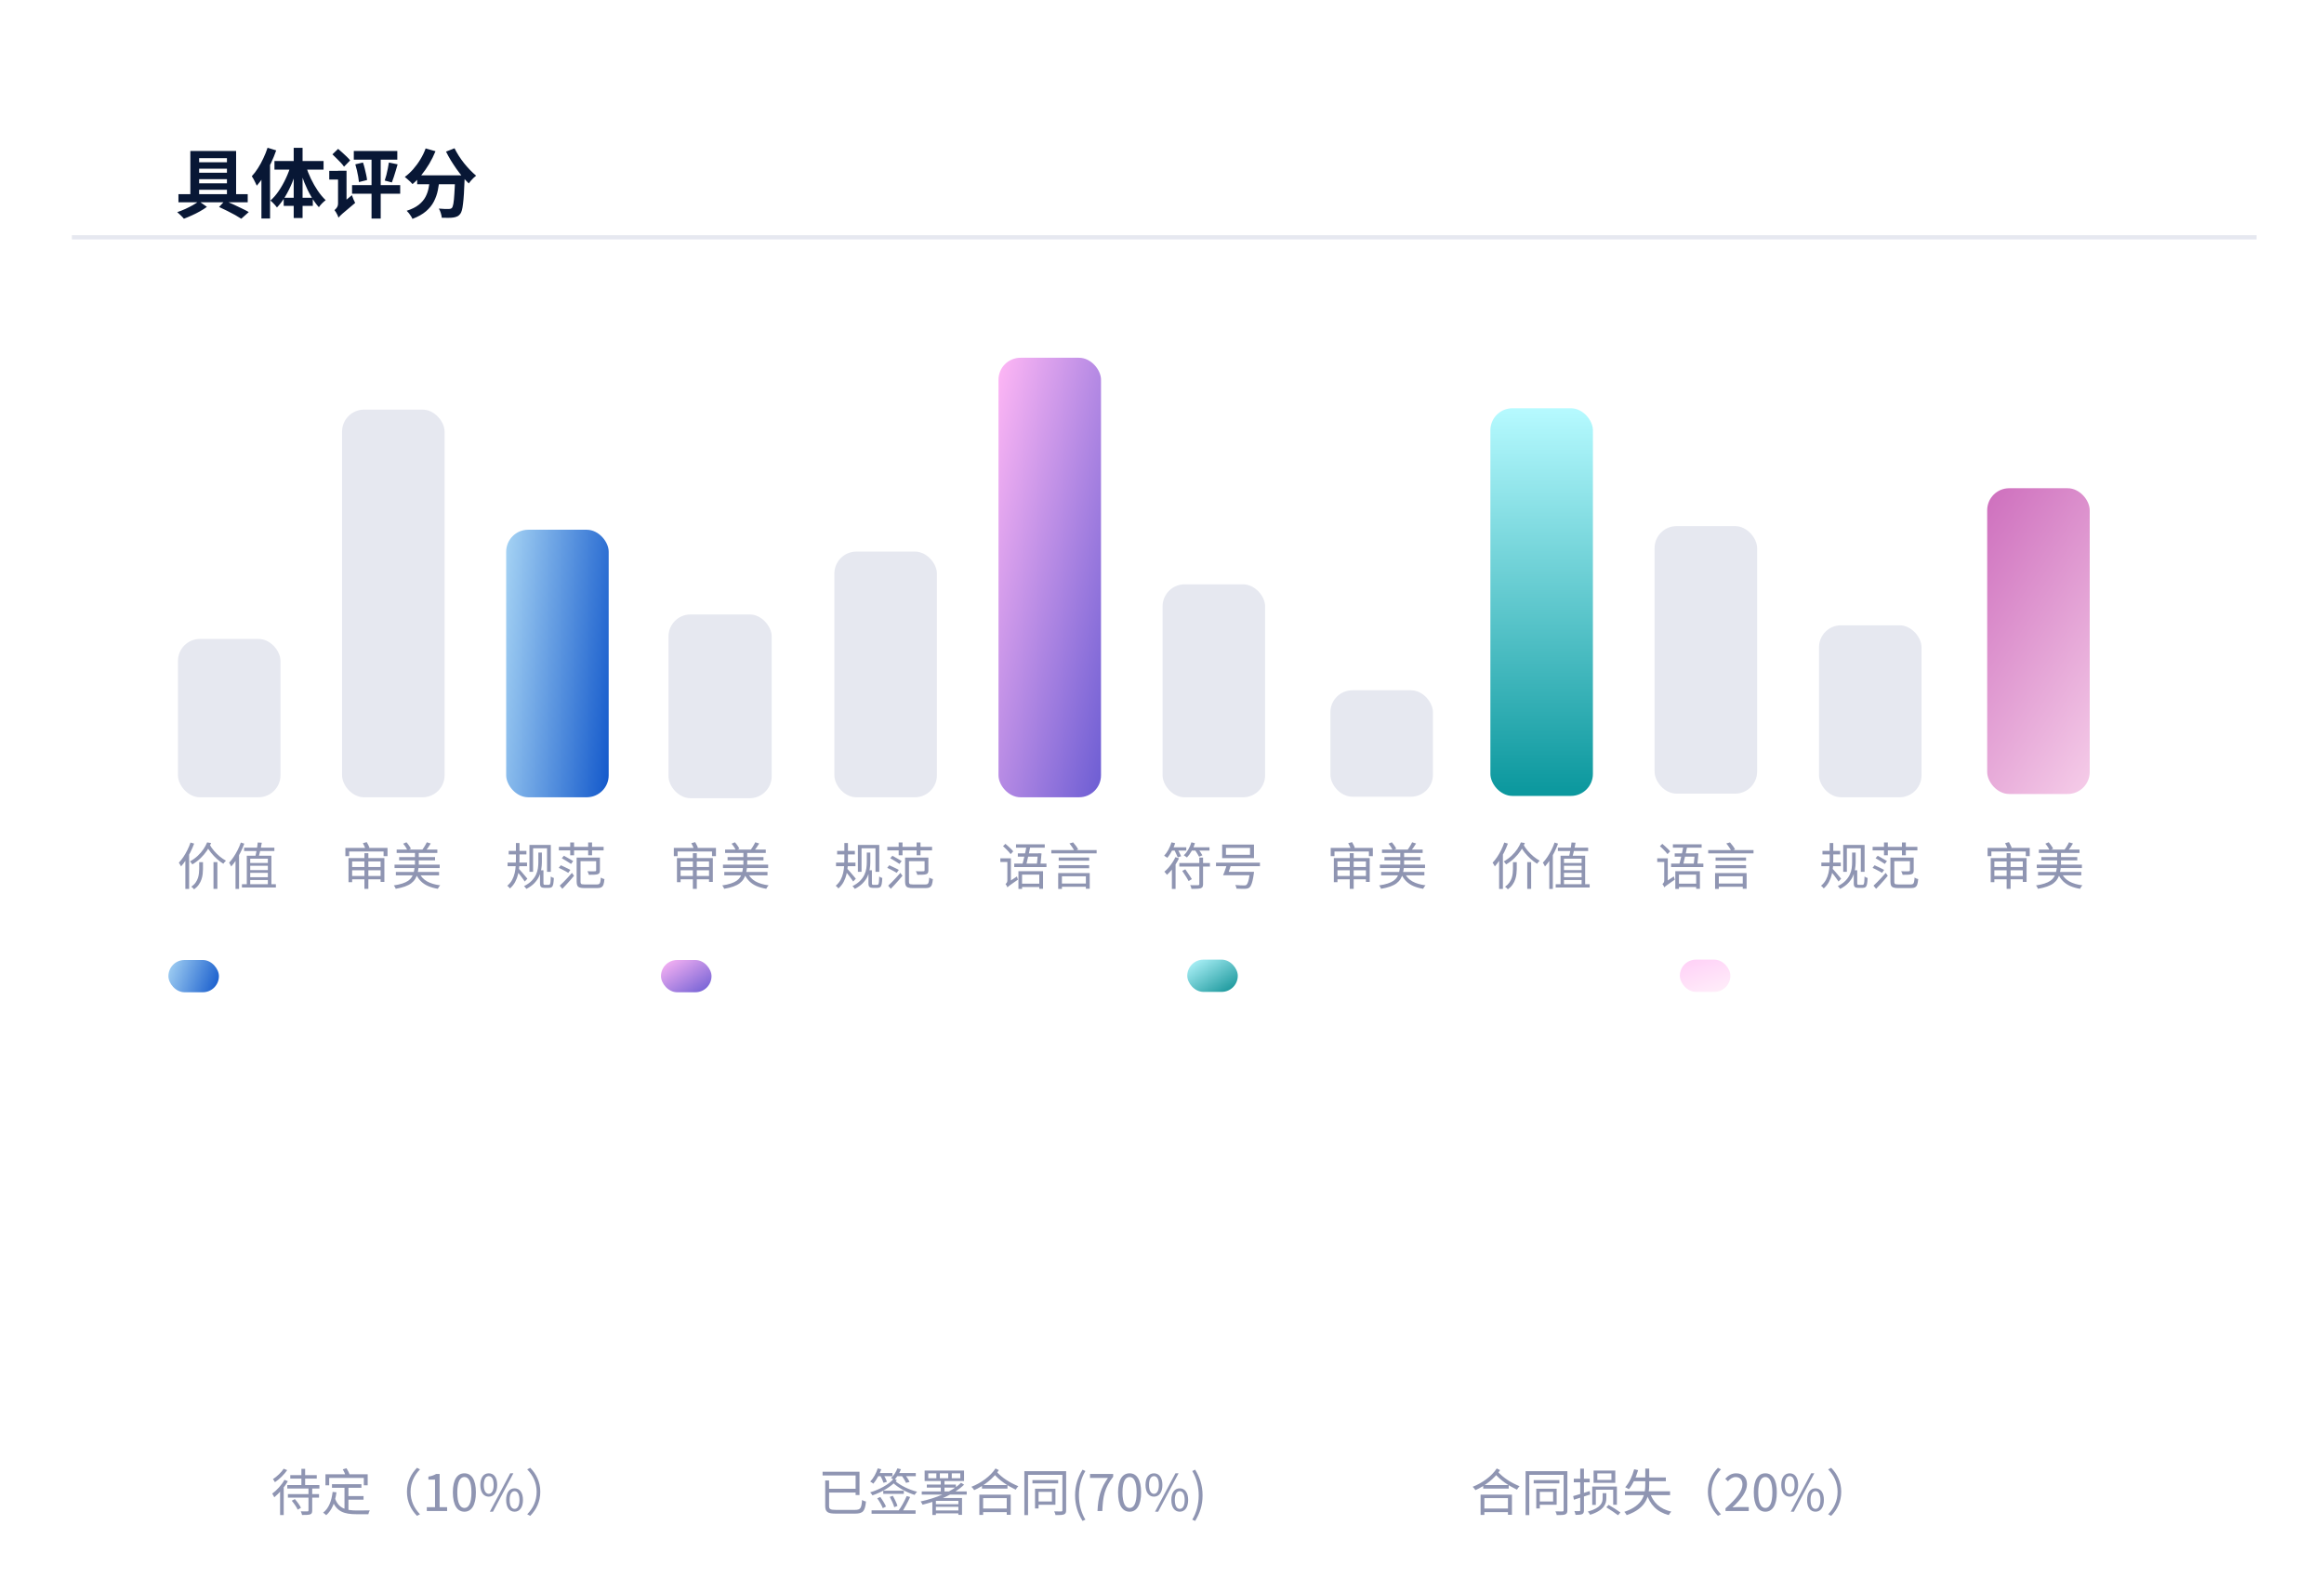 <svg width="552" height="378" viewBox="0 0 552 378" fill="none" xmlns="http://www.w3.org/2000/svg">
<g filter="url(#filter0_d_140_3118)">
<rect x="16" y="8" width="520" height="237" rx="24" fill="white" shape-rendering="crispEdges"/>
<path d="M52.032 41.179L53.418 39.685C54.09 39.962 54.774 40.261 55.47 40.586C56.178 40.91 56.844 41.227 57.468 41.539C58.104 41.84 58.644 42.121 59.088 42.386L57.306 43.969C56.91 43.706 56.424 43.411 55.848 43.087C55.272 42.764 54.654 42.44 53.994 42.115C53.334 41.779 52.68 41.468 52.032 41.179ZM42.384 38.138H58.836V40.063H42.384V38.138ZM46.02 30.559H54.894V32.09H46.02V30.559ZM46.02 33.044H54.894V34.574H46.02V33.044ZM46.02 35.563H54.894V37.093H46.02V35.563ZM47.226 39.794L49.152 41.144C48.672 41.504 48.12 41.858 47.496 42.206C46.884 42.553 46.242 42.877 45.57 43.178C44.91 43.477 44.28 43.742 43.68 43.969C43.488 43.73 43.236 43.459 42.924 43.16C42.624 42.859 42.348 42.608 42.096 42.404C42.708 42.2 43.338 41.953 43.986 41.666C44.634 41.365 45.246 41.053 45.822 40.73C46.398 40.406 46.866 40.093 47.226 39.794ZM45.21 27.878H56.082V39.038H53.904V29.587H47.298V39.038H45.21V27.878ZM63.552 27.104L65.604 27.733C65.256 28.741 64.836 29.762 64.344 30.794C63.864 31.814 63.336 32.785 62.76 33.709C62.196 34.621 61.608 35.425 60.996 36.121C60.924 35.941 60.816 35.714 60.672 35.438C60.54 35.15 60.396 34.861 60.24 34.574C60.084 34.285 59.94 34.051 59.808 33.871C60.324 33.319 60.81 32.684 61.266 31.963C61.734 31.232 62.16 30.451 62.544 29.623C62.94 28.796 63.276 27.956 63.552 27.104ZM62.094 32.09L64.146 30.038V30.055V43.916H62.094V32.09ZM69.762 27.122H71.868V43.807H69.762V27.122ZM65.19 30.253H76.854V32.306H65.19V30.253ZM67.386 38.983H74.298V40.91H67.386V38.983ZM72.642 31.405C72.954 32.413 73.356 33.434 73.848 34.465C74.34 35.486 74.886 36.44 75.486 37.328C76.086 38.203 76.71 38.947 77.358 39.559C77.106 39.739 76.818 39.992 76.494 40.316C76.182 40.639 75.93 40.946 75.738 41.233C75.09 40.514 74.472 39.65 73.884 38.642C73.296 37.633 72.768 36.547 72.3 35.383C71.832 34.208 71.43 33.026 71.094 31.837L72.642 31.405ZM69.096 31.226L70.662 31.657C70.326 32.906 69.912 34.13 69.42 35.33C68.928 36.529 68.376 37.639 67.764 38.66C67.152 39.679 66.492 40.556 65.784 41.288C65.664 41.12 65.514 40.934 65.334 40.73C65.154 40.514 64.962 40.309 64.758 40.117C64.566 39.925 64.392 39.77 64.236 39.65C64.932 39.038 65.586 38.282 66.198 37.382C66.822 36.469 67.38 35.486 67.872 34.429C68.376 33.361 68.784 32.294 69.096 31.226ZM83.622 35.977H95.052V38.029H83.622V35.977ZM84.036 27.878H94.368V29.93H84.036V27.878ZM88.248 28.346H90.426V43.934H88.248V28.346ZM92.37 30.613L94.44 31.046C94.296 31.549 94.146 32.066 93.99 32.593C93.834 33.121 93.678 33.62 93.522 34.087C93.378 34.556 93.228 34.975 93.072 35.347L91.38 34.898C91.512 34.514 91.644 34.069 91.776 33.566C91.908 33.062 92.022 32.551 92.118 32.035C92.226 31.52 92.31 31.046 92.37 30.613ZM84.396 31.046L86.214 30.613C86.37 31.046 86.508 31.514 86.628 32.017C86.76 32.522 86.874 33.014 86.97 33.493C87.078 33.962 87.15 34.388 87.186 34.772L85.26 35.258C85.224 34.873 85.164 34.441 85.08 33.962C84.996 33.469 84.894 32.971 84.774 32.468C84.654 31.963 84.528 31.489 84.396 31.046ZM78.96 28.669L80.31 27.373C80.622 27.637 80.958 27.931 81.318 28.256C81.69 28.579 82.038 28.904 82.362 29.227C82.698 29.552 82.968 29.846 83.172 30.11L81.714 31.604C81.534 31.328 81.288 31.021 80.976 30.686C80.664 30.349 80.328 30.008 79.968 29.66C79.608 29.299 79.272 28.97 78.96 28.669ZM80.4 43.718L79.914 41.773L80.292 41.108L83.586 38.371C83.67 38.66 83.79 38.983 83.946 39.343C84.102 39.703 84.24 39.992 84.36 40.208C83.592 40.855 82.968 41.383 82.488 41.791C82.008 42.2 81.624 42.523 81.336 42.764C81.06 43.016 80.856 43.208 80.724 43.34C80.592 43.471 80.484 43.597 80.4 43.718ZM78.204 32.593H81.408V34.663H78.204V32.593ZM80.4 43.718C80.352 43.538 80.274 43.334 80.166 43.105C80.058 42.877 79.938 42.656 79.806 42.44C79.674 42.224 79.554 42.05 79.446 41.917C79.626 41.785 79.812 41.587 80.004 41.324C80.196 41.047 80.292 40.712 80.292 40.316V32.575H82.308V41.791C82.308 41.791 82.212 41.858 82.02 41.989C81.828 42.121 81.606 42.283 81.354 42.475C81.102 42.679 80.88 42.889 80.688 43.105C80.496 43.322 80.4 43.526 80.4 43.718ZM99.084 33.656H108.822V35.779H99.084V33.656ZM108.102 33.656H110.37C110.37 33.656 110.37 33.715 110.37 33.836C110.37 33.944 110.37 34.075 110.37 34.231C110.37 34.376 110.364 34.495 110.352 34.592C110.304 35.923 110.25 37.069 110.19 38.029C110.13 38.989 110.058 39.794 109.974 40.441C109.902 41.078 109.812 41.587 109.704 41.971C109.596 42.355 109.464 42.644 109.308 42.836C109.08 43.123 108.834 43.322 108.57 43.429C108.306 43.55 108.006 43.633 107.67 43.681C107.358 43.73 106.956 43.754 106.464 43.754C105.984 43.766 105.474 43.76 104.934 43.736C104.91 43.411 104.832 43.039 104.7 42.62C104.58 42.212 104.424 41.858 104.232 41.557C104.724 41.605 105.186 41.636 105.618 41.648C106.05 41.648 106.38 41.648 106.608 41.648C106.932 41.648 107.172 41.569 107.328 41.413C107.472 41.258 107.592 40.916 107.688 40.388C107.784 39.847 107.862 39.062 107.922 38.029C107.994 36.998 108.054 35.666 108.102 34.033V33.656ZM101.1 27.265L103.44 27.931C103.02 28.963 102.522 29.965 101.946 30.938C101.37 31.898 100.746 32.791 100.074 33.62C99.402 34.435 98.706 35.144 97.986 35.743C97.866 35.587 97.692 35.401 97.464 35.185C97.236 34.969 97.002 34.76 96.762 34.556C96.534 34.34 96.33 34.166 96.15 34.033C96.846 33.529 97.506 32.923 98.13 32.215C98.766 31.495 99.336 30.715 99.84 29.875C100.356 29.035 100.776 28.166 101.1 27.265ZM107.958 27.23C108.246 27.805 108.582 28.399 108.966 29.012C109.35 29.611 109.77 30.2 110.226 30.776C110.694 31.352 111.168 31.892 111.648 32.395C112.14 32.9 112.62 33.349 113.088 33.745C112.908 33.877 112.704 34.051 112.476 34.267C112.26 34.483 112.05 34.706 111.846 34.934C111.642 35.161 111.474 35.377 111.342 35.581C110.862 35.114 110.37 34.592 109.866 34.016C109.374 33.428 108.894 32.803 108.426 32.144C107.958 31.471 107.508 30.788 107.076 30.091C106.656 29.395 106.278 28.706 105.942 28.021L107.958 27.23ZM102.144 34.267H104.43C104.334 35.276 104.19 36.254 103.998 37.202C103.806 38.15 103.488 39.05 103.044 39.901C102.612 40.742 101.988 41.51 101.172 42.206C100.356 42.901 99.288 43.502 97.968 44.005C97.884 43.801 97.764 43.58 97.608 43.34C97.464 43.111 97.302 42.883 97.122 42.656C96.942 42.428 96.768 42.236 96.6 42.08C97.8 41.696 98.754 41.221 99.462 40.657C100.17 40.093 100.704 39.469 101.064 38.785C101.424 38.102 101.676 37.376 101.82 36.608C101.964 35.84 102.072 35.059 102.144 34.267Z" fill="#081735"/>
<line x1="17.066" y1="48.384" x2="536" y2="48.384" stroke="#E6E8F0"/>
<rect x="42.27" y="143.807" width="24.351" height="37.62" rx="5.229" fill="#E6E8F0"/>
<rect x="81.249" y="89.324" width="24.351" height="92.103" rx="5.229" fill="#E6E8F0"/>
<rect x="120.227" y="117.863" width="24.351" height="63.564" rx="5.229" fill="url(#paint0_linear_140_3118)"/>
<rect x="158.787" y="137.988" width="24.508" height="43.66" rx="5.229" fill="#E6E8F0"/>
<rect x="198.184" y="123.052" width="24.351" height="58.375" rx="5.229" fill="#E6E8F0"/>
<rect x="237.163" y="77" width="24.351" height="104.427" rx="5.229" fill="url(#paint1_linear_140_3118)"/>
<rect x="276.141" y="130.835" width="24.351" height="50.592" rx="5.229" fill="#E6E8F0"/>
<rect x="354" y="89" width="24.351" height="92.103" rx="5.229" fill="url(#paint2_linear_140_3118)"/>
<rect x="316" y="156" width="24.351" height="25.296" rx="5.229" fill="#E6E8F0"/>
<rect x="472" y="108" width="24.351" height="72.645" rx="5.229" fill="url(#paint3_linear_140_3118)"/>
<rect x="432.055" y="140.564" width="24.351" height="40.863" rx="5.229" fill="#E6E8F0"/>
<rect x="393" y="117" width="24.351" height="63.564" rx="5.229" fill="#E6E8F0"/>
<path d="M50.709 196.836H51.633V203.184H50.709V196.836ZM47.313 196.848H48.214V198.504C48.214 198.848 48.19 199.224 48.142 199.632C48.102 200.04 48.01 200.46 47.865 200.892C47.73 201.324 47.517 201.748 47.23 202.164C46.95 202.572 46.574 202.952 46.102 203.304C46.029 203.208 45.929 203.096 45.801 202.968C45.673 202.848 45.553 202.752 45.441 202.68C45.873 202.376 46.214 202.044 46.462 201.684C46.718 201.316 46.906 200.944 47.026 200.568C47.145 200.184 47.221 199.812 47.254 199.452C47.294 199.092 47.313 198.772 47.313 198.492V196.848ZM49.773 192.624C50.045 193.128 50.394 193.628 50.818 194.124C51.242 194.62 51.702 195.076 52.197 195.492C52.694 195.9 53.185 196.236 53.673 196.5C53.609 196.548 53.538 196.616 53.458 196.704C53.377 196.792 53.301 196.88 53.23 196.968C53.157 197.056 53.097 197.14 53.05 197.22C52.545 196.916 52.041 196.54 51.538 196.092C51.033 195.636 50.562 195.136 50.121 194.592C49.681 194.04 49.309 193.48 49.005 192.912L49.773 192.624ZM49.197 192.144L50.145 192.3C49.889 192.9 49.557 193.504 49.15 194.112C48.742 194.72 48.249 195.304 47.673 195.864C47.105 196.424 46.441 196.928 45.681 197.376C45.642 197.312 45.59 197.236 45.526 197.148C45.462 197.052 45.394 196.964 45.322 196.884C45.249 196.796 45.181 196.728 45.117 196.68C45.83 196.272 46.453 195.816 46.989 195.312C47.526 194.8 47.977 194.272 48.346 193.728C48.714 193.176 48.998 192.648 49.197 192.144ZM45.249 192.18L46.114 192.432C45.865 193.104 45.578 193.772 45.249 194.436C44.922 195.092 44.566 195.712 44.181 196.296C43.806 196.88 43.413 197.4 43.005 197.856C42.974 197.784 42.925 197.692 42.861 197.58C42.797 197.468 42.73 197.356 42.657 197.244C42.593 197.124 42.533 197.032 42.477 196.968C42.853 196.576 43.214 196.124 43.557 195.612C43.901 195.1 44.218 194.552 44.505 193.968C44.801 193.376 45.05 192.78 45.249 192.18ZM44.026 195.324L44.913 194.436L44.925 194.448V203.208H44.026V195.324ZM57.981 193.392H65.169V194.196H57.981V193.392ZM57.465 202.08H65.529V202.86H57.465V202.08ZM58.617 195.312H64.462V202.296H63.621V196.02H59.434V202.296H58.617V195.312ZM59.181 197.028H63.813V197.7H59.181V197.028ZM59.169 198.732H63.993V199.38H59.169V198.732ZM59.169 200.424H63.837V201.084H59.169V200.424ZM61.221 192.168L62.181 192.228C62.117 192.604 62.041 193.004 61.953 193.428C61.865 193.844 61.778 194.244 61.69 194.628C61.602 195.004 61.514 195.332 61.425 195.612L60.645 195.528C60.718 195.24 60.789 194.896 60.861 194.496C60.941 194.096 61.014 193.692 61.078 193.284C61.142 192.876 61.19 192.504 61.221 192.168ZM57.202 192.18L58.029 192.444C57.782 193.116 57.493 193.784 57.166 194.448C56.846 195.104 56.493 195.724 56.109 196.308C55.725 196.892 55.33 197.412 54.922 197.868C54.889 197.796 54.842 197.704 54.778 197.592C54.721 197.48 54.661 197.368 54.597 197.256C54.533 197.136 54.474 197.04 54.417 196.968C54.785 196.576 55.142 196.124 55.486 195.612C55.83 195.1 56.15 194.552 56.446 193.968C56.742 193.384 56.993 192.788 57.202 192.18ZM55.941 195.324L56.77 194.472L56.782 194.484V203.208H55.941V195.324Z" fill="#8F95B2"/>
<path d="M82.035 193.452H92.043V195.42H91.107V194.316H82.935V195.42H82.035V193.452ZM86.187 192.336L87.111 192.084C87.223 192.284 87.343 192.508 87.471 192.756C87.607 193.004 87.703 193.216 87.759 193.392L86.811 193.692C86.755 193.508 86.667 193.288 86.547 193.032C86.427 192.776 86.307 192.544 86.187 192.336ZM82.779 195.876H91.299V201.54H90.399V196.668H83.643V201.6H82.779V195.876ZM83.331 197.988H90.819V198.768H83.331V197.988ZM83.343 200.124H90.879V200.928H83.343V200.124ZM86.559 194.712H87.495V203.184H86.559V194.712ZM94.215 193.848H103.875V194.652H94.215V193.848ZM94.803 195.636H103.335V196.416H94.803V195.636ZM94.023 199.164H104.283V199.98H94.023V199.164ZM93.711 197.436H104.439V198.24H93.711V197.436ZM98.559 194.304H99.471V198.012H98.559V194.304ZM95.751 192.456L96.543 192.12C96.759 192.352 96.963 192.612 97.155 192.9C97.355 193.18 97.503 193.428 97.599 193.644L96.759 194.028C96.679 193.804 96.543 193.544 96.351 193.248C96.159 192.952 95.959 192.688 95.751 192.456ZM101.379 192.12L102.315 192.408C102.115 192.736 101.899 193.068 101.667 193.404C101.435 193.732 101.219 194.012 101.019 194.244L100.251 193.968C100.379 193.808 100.511 193.62 100.647 193.404C100.791 193.18 100.927 192.956 101.055 192.732C101.183 192.508 101.291 192.304 101.379 192.12ZM98.487 197.976H99.435C99.371 198.544 99.279 199.068 99.159 199.548C99.039 200.02 98.859 200.448 98.619 200.832C98.387 201.216 98.071 201.56 97.671 201.864C97.279 202.16 96.779 202.416 96.171 202.632C95.571 202.848 94.843 203.028 93.987 203.172C93.971 203.092 93.935 203 93.879 202.896C93.831 202.8 93.775 202.704 93.711 202.608C93.647 202.512 93.587 202.432 93.531 202.368C94.339 202.248 95.019 202.096 95.571 201.912C96.131 201.728 96.591 201.512 96.951 201.264C97.311 201.016 97.591 200.732 97.791 200.412C97.999 200.084 98.155 199.72 98.259 199.32C98.363 198.912 98.439 198.464 98.487 197.976ZM99.603 199.428C99.979 200.268 100.587 200.928 101.427 201.408C102.267 201.88 103.311 202.192 104.559 202.344C104.495 202.408 104.427 202.488 104.355 202.584C104.283 202.688 104.215 202.788 104.151 202.884C104.087 202.988 104.035 203.084 103.995 203.172C103.123 203.028 102.347 202.808 101.667 202.512C100.995 202.216 100.419 201.828 99.939 201.348C99.459 200.86 99.067 200.28 98.763 199.608L99.603 199.428Z" fill="#8F95B2"/>
<path d="M120.825 194.16H125.037V195H120.825V194.16ZM120.561 196.944H125.181V197.796H120.561V196.944ZM122.541 192.288H123.393V196.176C123.393 196.712 123.373 197.284 123.333 197.892C123.293 198.5 123.197 199.116 123.045 199.74C122.901 200.356 122.677 200.952 122.373 201.528C122.069 202.104 121.653 202.624 121.125 203.088C121.085 203.024 121.025 202.952 120.945 202.872C120.873 202.792 120.797 202.712 120.717 202.632C120.637 202.56 120.557 202.5 120.477 202.452C120.973 202.044 121.361 201.58 121.641 201.06C121.921 200.532 122.125 199.984 122.253 199.416C122.381 198.84 122.461 198.276 122.493 197.724C122.525 197.172 122.541 196.66 122.541 196.188V192.288ZM123.189 198.372C123.277 198.452 123.389 198.572 123.525 198.732C123.669 198.884 123.825 199.06 123.993 199.26C124.169 199.46 124.341 199.664 124.509 199.872C124.677 200.072 124.829 200.252 124.965 200.412C125.101 200.572 125.201 200.692 125.265 200.772L124.641 201.444C124.537 201.284 124.397 201.084 124.221 200.844C124.045 200.596 123.857 200.34 123.657 200.076C123.457 199.812 123.265 199.568 123.081 199.344C122.905 199.112 122.761 198.932 122.649 198.804L123.189 198.372ZM125.757 192.756H130.833V199.14H129.933V193.548H126.621V199.14H125.757V192.756ZM128.265 198.768H129.081V201.828C129.081 201.996 129.109 202.108 129.165 202.164C129.229 202.212 129.333 202.236 129.477 202.236H130.329C130.457 202.236 130.553 202.188 130.617 202.092C130.681 201.996 130.729 201.804 130.761 201.516C130.793 201.228 130.813 200.808 130.821 200.256C130.933 200.336 131.057 200.408 131.193 200.472C131.329 200.536 131.449 200.58 131.553 200.604C131.521 201.228 131.473 201.712 131.409 202.056C131.345 202.392 131.229 202.624 131.061 202.752C130.901 202.888 130.657 202.956 130.329 202.956H129.357C128.973 202.956 128.693 202.884 128.517 202.74C128.349 202.596 128.265 202.324 128.265 201.924V198.768ZM127.869 194.568H128.709V196.884C128.709 197.396 128.661 197.936 128.565 198.504C128.477 199.072 128.305 199.64 128.049 200.208C127.793 200.768 127.421 201.304 126.933 201.816C126.453 202.328 125.817 202.788 125.025 203.196C124.993 203.14 124.941 203.068 124.869 202.98C124.805 202.9 124.737 202.816 124.665 202.728C124.593 202.648 124.525 202.588 124.461 202.548C125.213 202.164 125.817 201.74 126.273 201.276C126.729 200.804 127.073 200.32 127.305 199.824C127.537 199.32 127.689 198.82 127.761 198.324C127.833 197.82 127.869 197.336 127.869 196.872V194.568ZM137.469 195.756H142.053V196.608H137.469V195.756ZM132.945 202.428C133.201 202.188 133.497 201.904 133.833 201.576C134.169 201.24 134.509 200.884 134.853 200.508C135.205 200.132 135.537 199.76 135.849 199.392L136.341 200.076C136.061 200.412 135.765 200.764 135.453 201.132C135.141 201.492 134.821 201.848 134.493 202.2C134.173 202.544 133.865 202.868 133.569 203.172L132.945 202.428ZM133.437 195.912L133.941 195.324C134.181 195.444 134.437 195.584 134.709 195.744C134.989 195.896 135.257 196.048 135.513 196.2C135.769 196.344 135.981 196.472 136.149 196.584L135.633 197.268C135.465 197.148 135.253 197.008 134.997 196.848C134.749 196.688 134.485 196.524 134.205 196.356C133.933 196.188 133.677 196.04 133.437 195.912ZM132.717 198.192L133.209 197.58C133.449 197.684 133.709 197.804 133.989 197.94C134.277 198.068 134.553 198.2 134.817 198.336C135.081 198.464 135.301 198.58 135.477 198.684L134.973 199.38C134.805 199.268 134.593 199.144 134.337 199.008C134.081 198.864 133.809 198.72 133.521 198.576C133.233 198.432 132.965 198.304 132.717 198.192ZM141.597 195.756H142.497V198.792C142.497 199.04 142.461 199.236 142.389 199.38C142.325 199.524 142.185 199.632 141.969 199.704C141.769 199.768 141.497 199.808 141.153 199.824C140.809 199.84 140.381 199.848 139.869 199.848C139.845 199.72 139.797 199.576 139.725 199.416C139.661 199.256 139.593 199.116 139.521 198.996C139.809 199.004 140.073 199.012 140.313 199.02C140.561 199.02 140.773 199.02 140.949 199.02C141.133 199.012 141.257 199.008 141.321 199.008C141.433 199 141.505 198.98 141.537 198.948C141.577 198.916 141.597 198.864 141.597 198.792V195.756ZM136.965 195.756H137.889V201.468C137.889 201.652 137.913 201.796 137.961 201.9C138.009 201.996 138.101 202.06 138.237 202.092C138.381 202.124 138.589 202.14 138.861 202.14C138.941 202.14 139.077 202.14 139.269 202.14C139.461 202.14 139.677 202.14 139.917 202.14C140.165 202.14 140.409 202.14 140.649 202.14C140.897 202.14 141.121 202.14 141.321 202.14C141.529 202.14 141.681 202.14 141.777 202.14C142.025 202.14 142.205 202.1 142.317 202.02C142.437 201.94 142.525 201.78 142.581 201.54C142.637 201.3 142.677 200.956 142.701 200.508C142.813 200.58 142.949 200.652 143.109 200.724C143.277 200.788 143.429 200.836 143.565 200.868C143.517 201.42 143.441 201.852 143.337 202.164C143.233 202.468 143.061 202.684 142.821 202.812C142.589 202.94 142.257 203.004 141.825 203.004C141.753 203.004 141.617 203.004 141.417 203.004C141.217 203.004 140.985 203.004 140.721 203.004C140.457 203.004 140.189 203.004 139.917 203.004C139.653 203.004 139.421 203.004 139.221 203.004C139.021 203.004 138.889 203.004 138.825 203.004C138.353 203.004 137.981 202.96 137.709 202.872C137.437 202.792 137.245 202.64 137.133 202.416C137.021 202.192 136.965 201.876 136.965 201.468V195.756ZM132.741 193.212H143.373V194.052H132.741V193.212ZM135.441 192.168H136.353V195.216H135.441V192.168ZM139.701 192.168H140.625V195.216H139.701V192.168Z" fill="#8F95B2"/>
<path d="M160.047 193.452H170.055V195.42H169.119V194.316H160.947V195.42H160.047V193.452ZM164.199 192.336L165.123 192.084C165.235 192.284 165.355 192.508 165.483 192.756C165.619 193.004 165.715 193.216 165.771 193.392L164.823 193.692C164.767 193.508 164.679 193.288 164.559 193.032C164.439 192.776 164.319 192.544 164.199 192.336ZM160.791 195.876H169.311V201.54H168.411V196.668H161.655V201.6H160.791V195.876ZM161.343 197.988H168.831V198.768H161.343V197.988ZM161.355 200.124H168.891V200.928H161.355V200.124ZM164.571 194.712H165.507V203.184H164.571V194.712ZM172.227 193.848H181.887V194.652H172.227V193.848ZM172.815 195.636H181.347V196.416H172.815V195.636ZM172.035 199.164H182.295V199.98H172.035V199.164ZM171.723 197.436H182.451V198.24H171.723V197.436ZM176.571 194.304H177.483V198.012H176.571V194.304ZM173.763 192.456L174.555 192.12C174.771 192.352 174.975 192.612 175.167 192.9C175.367 193.18 175.515 193.428 175.611 193.644L174.771 194.028C174.691 193.804 174.555 193.544 174.363 193.248C174.171 192.952 173.971 192.688 173.763 192.456ZM179.391 192.12L180.327 192.408C180.127 192.736 179.911 193.068 179.679 193.404C179.447 193.732 179.231 194.012 179.031 194.244L178.263 193.968C178.391 193.808 178.523 193.62 178.659 193.404C178.803 193.18 178.939 192.956 179.067 192.732C179.195 192.508 179.303 192.304 179.391 192.12ZM176.499 197.976H177.447C177.383 198.544 177.291 199.068 177.171 199.548C177.051 200.02 176.871 200.448 176.631 200.832C176.399 201.216 176.083 201.56 175.683 201.864C175.291 202.16 174.791 202.416 174.183 202.632C173.583 202.848 172.855 203.028 171.999 203.172C171.983 203.092 171.947 203 171.891 202.896C171.843 202.8 171.787 202.704 171.723 202.608C171.659 202.512 171.599 202.432 171.543 202.368C172.351 202.248 173.031 202.096 173.583 201.912C174.143 201.728 174.603 201.512 174.963 201.264C175.323 201.016 175.603 200.732 175.803 200.412C176.011 200.084 176.167 199.72 176.271 199.32C176.375 198.912 176.451 198.464 176.499 197.976ZM177.615 199.428C177.991 200.268 178.599 200.928 179.439 201.408C180.279 201.88 181.323 202.192 182.571 202.344C182.507 202.408 182.439 202.488 182.367 202.584C182.295 202.688 182.227 202.788 182.163 202.884C182.099 202.988 182.047 203.084 182.007 203.172C181.135 203.028 180.359 202.808 179.679 202.512C179.007 202.216 178.431 201.828 177.951 201.348C177.471 200.86 177.079 200.28 176.775 199.608L177.615 199.428Z" fill="#8F95B2"/>
<path d="M198.837 194.16H203.049V195H198.837V194.16ZM198.573 196.944H203.193V197.796H198.573V196.944ZM200.553 192.288H201.405V196.176C201.405 196.712 201.385 197.284 201.345 197.892C201.305 198.5 201.209 199.116 201.057 199.74C200.913 200.356 200.689 200.952 200.385 201.528C200.081 202.104 199.665 202.624 199.137 203.088C199.097 203.024 199.037 202.952 198.957 202.872C198.885 202.792 198.809 202.712 198.729 202.632C198.649 202.56 198.569 202.5 198.489 202.452C198.985 202.044 199.373 201.58 199.653 201.06C199.933 200.532 200.137 199.984 200.265 199.416C200.393 198.84 200.473 198.276 200.505 197.724C200.537 197.172 200.553 196.66 200.553 196.188V192.288ZM201.201 198.372C201.289 198.452 201.401 198.572 201.537 198.732C201.681 198.884 201.837 199.06 202.005 199.26C202.181 199.46 202.353 199.664 202.521 199.872C202.689 200.072 202.841 200.252 202.977 200.412C203.113 200.572 203.213 200.692 203.277 200.772L202.653 201.444C202.549 201.284 202.409 201.084 202.233 200.844C202.057 200.596 201.869 200.34 201.669 200.076C201.469 199.812 201.277 199.568 201.093 199.344C200.917 199.112 200.773 198.932 200.661 198.804L201.201 198.372ZM203.769 192.756H208.845V199.14H207.945V193.548H204.633V199.14H203.769V192.756ZM206.277 198.768H207.093V201.828C207.093 201.996 207.121 202.108 207.177 202.164C207.241 202.212 207.345 202.236 207.489 202.236H208.341C208.469 202.236 208.565 202.188 208.629 202.092C208.693 201.996 208.741 201.804 208.773 201.516C208.805 201.228 208.825 200.808 208.833 200.256C208.945 200.336 209.069 200.408 209.205 200.472C209.341 200.536 209.461 200.58 209.565 200.604C209.533 201.228 209.485 201.712 209.421 202.056C209.357 202.392 209.241 202.624 209.073 202.752C208.913 202.888 208.669 202.956 208.341 202.956H207.369C206.985 202.956 206.705 202.884 206.529 202.74C206.361 202.596 206.277 202.324 206.277 201.924V198.768ZM205.881 194.568H206.721V196.884C206.721 197.396 206.673 197.936 206.577 198.504C206.489 199.072 206.317 199.64 206.061 200.208C205.805 200.768 205.433 201.304 204.945 201.816C204.465 202.328 203.829 202.788 203.037 203.196C203.005 203.14 202.953 203.068 202.881 202.98C202.817 202.9 202.749 202.816 202.677 202.728C202.605 202.648 202.537 202.588 202.473 202.548C203.225 202.164 203.829 201.74 204.285 201.276C204.741 200.804 205.085 200.32 205.317 199.824C205.549 199.32 205.701 198.82 205.773 198.324C205.845 197.82 205.881 197.336 205.881 196.872V194.568ZM215.481 195.756H220.065V196.608H215.481V195.756ZM210.957 202.428C211.213 202.188 211.509 201.904 211.845 201.576C212.181 201.24 212.521 200.884 212.865 200.508C213.217 200.132 213.549 199.76 213.861 199.392L214.353 200.076C214.073 200.412 213.777 200.764 213.465 201.132C213.153 201.492 212.833 201.848 212.505 202.2C212.185 202.544 211.877 202.868 211.581 203.172L210.957 202.428ZM211.449 195.912L211.953 195.324C212.193 195.444 212.449 195.584 212.721 195.744C213.001 195.896 213.269 196.048 213.525 196.2C213.781 196.344 213.993 196.472 214.161 196.584L213.645 197.268C213.477 197.148 213.265 197.008 213.009 196.848C212.761 196.688 212.497 196.524 212.217 196.356C211.945 196.188 211.689 196.04 211.449 195.912ZM210.729 198.192L211.221 197.58C211.461 197.684 211.721 197.804 212.001 197.94C212.289 198.068 212.565 198.2 212.829 198.336C213.093 198.464 213.313 198.58 213.489 198.684L212.985 199.38C212.817 199.268 212.605 199.144 212.349 199.008C212.093 198.864 211.821 198.72 211.533 198.576C211.245 198.432 210.977 198.304 210.729 198.192ZM219.609 195.756H220.509V198.792C220.509 199.04 220.473 199.236 220.401 199.38C220.337 199.524 220.197 199.632 219.981 199.704C219.781 199.768 219.509 199.808 219.165 199.824C218.821 199.84 218.393 199.848 217.881 199.848C217.857 199.72 217.809 199.576 217.737 199.416C217.673 199.256 217.605 199.116 217.533 198.996C217.821 199.004 218.085 199.012 218.325 199.02C218.573 199.02 218.785 199.02 218.961 199.02C219.145 199.012 219.269 199.008 219.333 199.008C219.445 199 219.517 198.98 219.549 198.948C219.589 198.916 219.609 198.864 219.609 198.792V195.756ZM214.977 195.756H215.901V201.468C215.901 201.652 215.925 201.796 215.973 201.9C216.021 201.996 216.113 202.06 216.249 202.092C216.393 202.124 216.601 202.14 216.873 202.14C216.953 202.14 217.089 202.14 217.281 202.14C217.473 202.14 217.689 202.14 217.929 202.14C218.177 202.14 218.421 202.14 218.661 202.14C218.909 202.14 219.133 202.14 219.333 202.14C219.541 202.14 219.693 202.14 219.789 202.14C220.037 202.14 220.217 202.1 220.329 202.02C220.449 201.94 220.537 201.78 220.593 201.54C220.649 201.3 220.689 200.956 220.713 200.508C220.825 200.58 220.961 200.652 221.121 200.724C221.289 200.788 221.441 200.836 221.577 200.868C221.529 201.42 221.453 201.852 221.349 202.164C221.245 202.468 221.073 202.684 220.833 202.812C220.601 202.94 220.269 203.004 219.837 203.004C219.765 203.004 219.629 203.004 219.429 203.004C219.229 203.004 218.997 203.004 218.733 203.004C218.469 203.004 218.201 203.004 217.929 203.004C217.665 203.004 217.433 203.004 217.233 203.004C217.033 203.004 216.901 203.004 216.837 203.004C216.365 203.004 215.993 202.96 215.721 202.872C215.449 202.792 215.257 202.64 215.145 202.416C215.033 202.192 214.977 201.876 214.977 201.468V195.756ZM210.753 193.212H221.385V194.052H210.753V193.212ZM213.453 192.168H214.365V195.216H213.453V192.168ZM217.713 192.168H218.637V195.216H217.713V192.168Z" fill="#8F95B2"/>
<path d="M280.113 197.052H287.385V197.892H280.113V197.052ZM279.189 195.648L280.041 195.936C279.809 196.416 279.537 196.9 279.225 197.388C278.913 197.868 278.585 198.32 278.241 198.744C277.897 199.16 277.545 199.528 277.185 199.848C277.145 199.792 277.085 199.72 277.005 199.632C276.933 199.536 276.857 199.44 276.777 199.344C276.697 199.248 276.625 199.172 276.561 199.116C276.905 198.828 277.237 198.5 277.557 198.132C277.877 197.756 278.177 197.36 278.457 196.944C278.745 196.52 278.989 196.088 279.189 195.648ZM284.865 195.756H285.753V202.068C285.753 202.348 285.713 202.56 285.633 202.704C285.553 202.848 285.409 202.96 285.201 203.04C285.001 203.104 284.721 203.144 284.361 203.16C284.001 203.176 283.549 203.184 283.005 203.184C282.989 203.056 282.949 202.908 282.885 202.74C282.821 202.572 282.757 202.428 282.693 202.308C282.981 202.316 283.253 202.32 283.509 202.32C283.765 202.32 283.985 202.32 284.169 202.32C284.361 202.32 284.493 202.32 284.565 202.32C284.685 202.312 284.765 202.292 284.805 202.26C284.845 202.228 284.865 202.16 284.865 202.056V195.756ZM278.073 193.308H281.769V194.088H278.073V193.308ZM282.693 193.308H287.277V194.088H282.693V193.308ZM278.253 192.132L279.129 192.336C278.985 192.768 278.813 193.2 278.613 193.632C278.413 194.056 278.197 194.456 277.965 194.832C277.741 195.2 277.505 195.528 277.257 195.816C277.209 195.768 277.137 195.712 277.041 195.648C276.945 195.584 276.849 195.524 276.753 195.468C276.657 195.404 276.573 195.352 276.501 195.312C276.877 194.92 277.217 194.444 277.521 193.884C277.825 193.316 278.069 192.732 278.253 192.132ZM282.981 192.132L283.833 192.336C283.633 193 283.361 193.632 283.017 194.232C282.681 194.824 282.317 195.324 281.925 195.732C281.869 195.684 281.793 195.628 281.697 195.564C281.609 195.5 281.517 195.436 281.421 195.372C281.325 195.308 281.241 195.256 281.169 195.216C281.569 194.848 281.925 194.392 282.237 193.848C282.557 193.304 282.805 192.732 282.981 192.132ZM278.925 193.92L279.693 193.704C279.837 193.968 279.989 194.268 280.149 194.604C280.317 194.94 280.449 195.216 280.545 195.432L279.741 195.708C279.653 195.484 279.529 195.204 279.369 194.868C279.209 194.524 279.061 194.208 278.925 193.92ZM283.809 193.92L284.565 193.644C284.741 193.884 284.929 194.156 285.129 194.46C285.337 194.756 285.493 195.008 285.597 195.216L284.805 195.54C284.709 195.332 284.561 195.076 284.361 194.772C284.169 194.46 283.985 194.176 283.809 193.92ZM280.809 198.924L281.541 198.54C281.717 198.788 281.901 199.056 282.093 199.344C282.293 199.632 282.481 199.912 282.657 200.184C282.833 200.448 282.977 200.676 283.089 200.868L282.321 201.336C282.225 201.136 282.089 200.896 281.913 200.616C281.737 200.336 281.553 200.048 281.361 199.752C281.169 199.456 280.985 199.18 280.809 198.924ZM278.349 197.628L279.213 196.776L279.225 196.8V203.208H278.349V197.628ZM291.189 193.464V195.096H296.901V193.464H291.189ZM290.289 192.66H297.849V195.888H290.289V192.66ZM288.825 196.968H299.265V197.796H288.825V196.968ZM291.057 199.14H297.177V199.956H291.057V199.14ZM296.901 199.14H297.861C297.861 199.14 297.857 199.164 297.849 199.212C297.841 199.26 297.833 199.316 297.825 199.38C297.825 199.444 297.821 199.5 297.813 199.548C297.717 200.22 297.617 200.776 297.513 201.216C297.409 201.656 297.297 202.004 297.177 202.26C297.065 202.516 296.933 202.712 296.781 202.848C296.637 202.968 296.485 203.048 296.325 203.088C296.165 203.136 295.969 203.164 295.737 203.172C295.537 203.18 295.253 203.18 294.885 203.172C294.517 203.172 294.125 203.16 293.709 203.136C293.693 203 293.657 202.852 293.601 202.692C293.545 202.54 293.477 202.4 293.397 202.272C293.821 202.312 294.225 202.336 294.609 202.344C295.001 202.36 295.281 202.368 295.449 202.368C295.593 202.368 295.709 202.36 295.797 202.344C295.885 202.336 295.961 202.308 296.025 202.26C296.145 202.164 296.253 202.004 296.349 201.78C296.453 201.548 296.549 201.228 296.637 200.82C296.725 200.404 296.813 199.884 296.901 199.26V199.14ZM291.441 197.328L292.401 197.46C292.313 197.74 292.221 198.032 292.125 198.336C292.029 198.64 291.929 198.932 291.825 199.212C291.721 199.492 291.629 199.74 291.549 199.956H290.505C290.609 199.716 290.717 199.448 290.829 199.152C290.941 198.848 291.049 198.54 291.153 198.228C291.265 197.908 291.361 197.608 291.441 197.328Z" fill="#8F95B2"/>
<path d="M316.071 193.452H326.079V195.42H325.143V194.316H316.971V195.42H316.071V193.452ZM320.223 192.336L321.147 192.084C321.259 192.284 321.379 192.508 321.507 192.756C321.643 193.004 321.739 193.216 321.795 193.392L320.847 193.692C320.791 193.508 320.703 193.288 320.583 193.032C320.463 192.776 320.343 192.544 320.223 192.336ZM316.815 195.876H325.335V201.54H324.435V196.668H317.679V201.6H316.815V195.876ZM317.367 197.988H324.855V198.768H317.367V197.988ZM317.379 200.124H324.915V200.928H317.379V200.124ZM320.595 194.712H321.531V203.184H320.595V194.712ZM328.251 193.848H337.911V194.652H328.251V193.848ZM328.839 195.636H337.371V196.416H328.839V195.636ZM328.059 199.164H338.319V199.98H328.059V199.164ZM327.747 197.436H338.475V198.24H327.747V197.436ZM332.595 194.304H333.507V198.012H332.595V194.304ZM329.787 192.456L330.579 192.12C330.795 192.352 330.999 192.612 331.191 192.9C331.391 193.18 331.539 193.428 331.635 193.644L330.795 194.028C330.715 193.804 330.579 193.544 330.387 193.248C330.195 192.952 329.995 192.688 329.787 192.456ZM335.415 192.12L336.351 192.408C336.151 192.736 335.935 193.068 335.703 193.404C335.471 193.732 335.255 194.012 335.055 194.244L334.287 193.968C334.415 193.808 334.547 193.62 334.683 193.404C334.827 193.18 334.963 192.956 335.091 192.732C335.219 192.508 335.327 192.304 335.415 192.12ZM332.523 197.976H333.471C333.407 198.544 333.315 199.068 333.195 199.548C333.075 200.02 332.895 200.448 332.655 200.832C332.423 201.216 332.107 201.56 331.707 201.864C331.315 202.16 330.815 202.416 330.207 202.632C329.607 202.848 328.879 203.028 328.023 203.172C328.007 203.092 327.971 203 327.915 202.896C327.867 202.8 327.811 202.704 327.747 202.608C327.683 202.512 327.623 202.432 327.567 202.368C328.375 202.248 329.055 202.096 329.607 201.912C330.167 201.728 330.627 201.512 330.987 201.264C331.347 201.016 331.627 200.732 331.827 200.412C332.035 200.084 332.191 199.72 332.295 199.32C332.399 198.912 332.475 198.464 332.523 197.976ZM333.639 199.428C334.015 200.268 334.623 200.928 335.463 201.408C336.303 201.88 337.347 202.192 338.595 202.344C338.531 202.408 338.463 202.488 338.391 202.584C338.319 202.688 338.251 202.788 338.187 202.884C338.123 202.988 338.071 203.084 338.031 203.172C337.159 203.028 336.383 202.808 335.703 202.512C335.031 202.216 334.455 201.828 333.975 201.348C333.495 200.86 333.103 200.28 332.799 199.608L333.639 199.428Z" fill="#8F95B2"/>
<path d="M362.757 196.836H363.681V203.184H362.757V196.836ZM359.361 196.848H360.261V198.504C360.261 198.848 360.237 199.224 360.189 199.632C360.149 200.04 360.057 200.46 359.913 200.892C359.777 201.324 359.565 201.748 359.277 202.164C358.997 202.572 358.621 202.952 358.149 203.304C358.077 203.208 357.977 203.096 357.849 202.968C357.721 202.848 357.601 202.752 357.489 202.68C357.921 202.376 358.261 202.044 358.509 201.684C358.765 201.316 358.953 200.944 359.073 200.568C359.193 200.184 359.269 199.812 359.301 199.452C359.341 199.092 359.361 198.772 359.361 198.492V196.848ZM361.821 192.624C362.093 193.128 362.441 193.628 362.865 194.124C363.289 194.62 363.749 195.076 364.245 195.492C364.741 195.9 365.233 196.236 365.721 196.5C365.657 196.548 365.585 196.616 365.505 196.704C365.425 196.792 365.349 196.88 365.277 196.968C365.205 197.056 365.145 197.14 365.097 197.22C364.593 196.916 364.089 196.54 363.585 196.092C363.081 195.636 362.609 195.136 362.169 194.592C361.729 194.04 361.357 193.48 361.053 192.912L361.821 192.624ZM361.245 192.144L362.193 192.3C361.937 192.9 361.605 193.504 361.197 194.112C360.789 194.72 360.297 195.304 359.721 195.864C359.153 196.424 358.489 196.928 357.729 197.376C357.689 197.312 357.637 197.236 357.573 197.148C357.509 197.052 357.441 196.964 357.369 196.884C357.297 196.796 357.229 196.728 357.165 196.68C357.877 196.272 358.501 195.816 359.037 195.312C359.573 194.8 360.025 194.272 360.393 193.728C360.761 193.176 361.045 192.648 361.245 192.144ZM357.297 192.18L358.161 192.432C357.913 193.104 357.625 193.772 357.297 194.436C356.969 195.092 356.613 195.712 356.229 196.296C355.853 196.88 355.461 197.4 355.053 197.856C355.021 197.784 354.973 197.692 354.909 197.58C354.845 197.468 354.777 197.356 354.705 197.244C354.641 197.124 354.581 197.032 354.525 196.968C354.901 196.576 355.261 196.124 355.605 195.612C355.949 195.1 356.265 194.552 356.553 193.968C356.849 193.376 357.097 192.78 357.297 192.18ZM356.073 195.324L356.961 194.436L356.973 194.448V203.208H356.073V195.324ZM370.029 193.392H377.217V194.196H370.029V193.392ZM369.513 202.08H377.577V202.86H369.513V202.08ZM370.665 195.312H376.509V202.296H375.669V196.02H371.481V202.296H370.665V195.312ZM371.229 197.028H375.861V197.7H371.229V197.028ZM371.217 198.732H376.041V199.38H371.217V198.732ZM371.217 200.424H375.885V201.084H371.217V200.424ZM373.269 192.168L374.229 192.228C374.165 192.604 374.089 193.004 374.001 193.428C373.913 193.844 373.825 194.244 373.737 194.628C373.649 195.004 373.561 195.332 373.473 195.612L372.693 195.528C372.765 195.24 372.837 194.896 372.909 194.496C372.989 194.096 373.061 193.692 373.125 193.284C373.189 192.876 373.237 192.504 373.269 192.168ZM369.249 192.18L370.077 192.444C369.829 193.116 369.541 193.784 369.213 194.448C368.893 195.104 368.541 195.724 368.157 196.308C367.773 196.892 367.377 197.412 366.969 197.868C366.937 197.796 366.889 197.704 366.825 197.592C366.769 197.48 366.709 197.368 366.645 197.256C366.581 197.136 366.521 197.04 366.465 196.968C366.833 196.576 367.189 196.124 367.533 195.612C367.877 195.1 368.197 194.552 368.493 193.968C368.789 193.384 369.041 192.788 369.249 192.18ZM367.989 195.324L368.817 194.472L368.829 194.484V203.208H367.989V195.324Z" fill="#8F95B2"/>
<path d="M397.347 192.6H404.175V193.404H397.347V192.6ZM396.927 197.184H404.583V198H396.927V197.184ZM397.923 198.996H403.767V203.172H402.879V199.8H398.787V203.208H397.923V198.996ZM398.355 201.948H403.239V202.74H398.355V201.948ZM399.867 192.912L400.767 193.008C400.679 193.504 400.571 194.04 400.443 194.616C400.315 195.184 400.187 195.736 400.059 196.272C399.939 196.8 399.831 197.256 399.735 197.64H398.787C398.875 197.344 398.967 197 399.063 196.608C399.167 196.216 399.267 195.808 399.363 195.384C399.459 194.96 399.551 194.536 399.639 194.112C399.727 193.68 399.803 193.28 399.867 192.912ZM397.779 194.76H402.759V195.54H397.779V194.76ZM402.543 194.76H402.627L402.771 194.712L403.407 194.772C403.375 195.22 403.331 195.7 403.275 196.212C403.227 196.724 403.175 197.192 403.119 197.616L402.267 197.556C402.307 197.26 402.343 196.948 402.375 196.62C402.415 196.284 402.447 195.96 402.471 195.648C402.503 195.336 402.527 195.076 402.543 194.868V194.76ZM394.263 193.044L394.839 192.492C395.055 192.668 395.279 192.864 395.511 193.08C395.751 193.296 395.975 193.508 396.183 193.716C396.399 193.924 396.567 194.112 396.687 194.28L396.075 194.928C395.947 194.752 395.783 194.556 395.583 194.34C395.383 194.116 395.167 193.892 394.935 193.668C394.703 193.436 394.479 193.228 394.263 193.044ZM393.627 195.924H395.775V196.8H393.627V195.924ZM395.319 202.848L395.187 202.008L395.451 201.636L397.575 200.232C397.599 200.344 397.635 200.476 397.683 200.628C397.731 200.772 397.775 200.892 397.815 200.988C397.311 201.332 396.903 201.616 396.591 201.84C396.287 202.056 396.047 202.228 395.871 202.356C395.703 202.484 395.579 202.58 395.499 202.644C395.427 202.716 395.367 202.784 395.319 202.848ZM395.319 202.848C395.295 202.768 395.255 202.676 395.199 202.572C395.151 202.476 395.095 202.38 395.031 202.284C394.967 202.188 394.911 202.108 394.863 202.044C394.951 201.98 395.043 201.88 395.139 201.744C395.243 201.6 395.295 201.404 395.295 201.156V195.924H396.135V201.96C396.135 201.96 396.095 201.992 396.015 202.056C395.935 202.112 395.839 202.184 395.727 202.272C395.615 202.368 395.519 202.464 395.439 202.56C395.359 202.664 395.319 202.76 395.319 202.848ZM407.943 201.924H414.291V202.692H407.943V201.924ZM407.487 197.544H414.723V198.288H407.487V197.544ZM407.487 195.744H414.723V196.488H407.487V195.744ZM405.735 193.968H416.499V194.76H405.735V193.968ZM407.367 199.428H414.855V203.16H413.943V200.196H408.255V203.196H407.367V199.428ZM410.031 192.408L410.907 192.144C411.139 192.4 411.371 192.684 411.603 192.996C411.835 193.308 412.003 193.584 412.107 193.824L411.195 194.124C411.091 193.892 410.927 193.616 410.703 193.296C410.487 192.968 410.263 192.672 410.031 192.408Z" fill="#8F95B2"/>
<path d="M432.873 194.16H437.085V195H432.873V194.16ZM432.609 196.944H437.229V197.796H432.609V196.944ZM434.589 192.288H435.441V196.176C435.441 196.712 435.421 197.284 435.381 197.892C435.341 198.5 435.245 199.116 435.093 199.74C434.949 200.356 434.725 200.952 434.421 201.528C434.117 202.104 433.701 202.624 433.173 203.088C433.133 203.024 433.073 202.952 432.993 202.872C432.921 202.792 432.845 202.712 432.765 202.632C432.685 202.56 432.605 202.5 432.525 202.452C433.021 202.044 433.409 201.58 433.689 201.06C433.969 200.532 434.173 199.984 434.301 199.416C434.429 198.84 434.509 198.276 434.541 197.724C434.573 197.172 434.589 196.66 434.589 196.188V192.288ZM435.237 198.372C435.325 198.452 435.437 198.572 435.573 198.732C435.717 198.884 435.873 199.06 436.041 199.26C436.217 199.46 436.389 199.664 436.557 199.872C436.725 200.072 436.877 200.252 437.013 200.412C437.149 200.572 437.249 200.692 437.313 200.772L436.689 201.444C436.585 201.284 436.445 201.084 436.269 200.844C436.093 200.596 435.905 200.34 435.705 200.076C435.505 199.812 435.313 199.568 435.129 199.344C434.953 199.112 434.809 198.932 434.697 198.804L435.237 198.372ZM437.805 192.756H442.881V199.14H441.981V193.548H438.669V199.14H437.805V192.756ZM440.313 198.768H441.129V201.828C441.129 201.996 441.157 202.108 441.213 202.164C441.277 202.212 441.381 202.236 441.525 202.236H442.377C442.505 202.236 442.601 202.188 442.665 202.092C442.729 201.996 442.777 201.804 442.809 201.516C442.841 201.228 442.861 200.808 442.869 200.256C442.981 200.336 443.105 200.408 443.241 200.472C443.377 200.536 443.497 200.58 443.601 200.604C443.569 201.228 443.521 201.712 443.457 202.056C443.393 202.392 443.277 202.624 443.109 202.752C442.949 202.888 442.705 202.956 442.377 202.956H441.405C441.021 202.956 440.741 202.884 440.565 202.74C440.397 202.596 440.313 202.324 440.313 201.924V198.768ZM439.917 194.568H440.757V196.884C440.757 197.396 440.709 197.936 440.613 198.504C440.525 199.072 440.353 199.64 440.097 200.208C439.841 200.768 439.469 201.304 438.981 201.816C438.501 202.328 437.865 202.788 437.073 203.196C437.041 203.14 436.989 203.068 436.917 202.98C436.853 202.9 436.785 202.816 436.713 202.728C436.641 202.648 436.573 202.588 436.509 202.548C437.261 202.164 437.865 201.74 438.321 201.276C438.777 200.804 439.121 200.32 439.353 199.824C439.585 199.32 439.737 198.82 439.809 198.324C439.881 197.82 439.917 197.336 439.917 196.872V194.568ZM449.517 195.756H454.101V196.608H449.517V195.756ZM444.993 202.428C445.249 202.188 445.545 201.904 445.881 201.576C446.217 201.24 446.557 200.884 446.901 200.508C447.253 200.132 447.585 199.76 447.897 199.392L448.389 200.076C448.109 200.412 447.813 200.764 447.501 201.132C447.189 201.492 446.869 201.848 446.541 202.2C446.221 202.544 445.913 202.868 445.617 203.172L444.993 202.428ZM445.485 195.912L445.989 195.324C446.229 195.444 446.485 195.584 446.757 195.744C447.037 195.896 447.305 196.048 447.561 196.2C447.817 196.344 448.029 196.472 448.197 196.584L447.681 197.268C447.513 197.148 447.301 197.008 447.045 196.848C446.797 196.688 446.533 196.524 446.253 196.356C445.981 196.188 445.725 196.04 445.485 195.912ZM444.765 198.192L445.257 197.58C445.497 197.684 445.757 197.804 446.037 197.94C446.325 198.068 446.601 198.2 446.865 198.336C447.129 198.464 447.349 198.58 447.525 198.684L447.021 199.38C446.853 199.268 446.641 199.144 446.385 199.008C446.129 198.864 445.857 198.72 445.569 198.576C445.281 198.432 445.013 198.304 444.765 198.192ZM453.645 195.756H454.545V198.792C454.545 199.04 454.509 199.236 454.437 199.38C454.373 199.524 454.233 199.632 454.017 199.704C453.817 199.768 453.545 199.808 453.201 199.824C452.857 199.84 452.429 199.848 451.917 199.848C451.893 199.72 451.845 199.576 451.773 199.416C451.709 199.256 451.641 199.116 451.569 198.996C451.857 199.004 452.121 199.012 452.361 199.02C452.609 199.02 452.821 199.02 452.997 199.02C453.181 199.012 453.305 199.008 453.369 199.008C453.481 199 453.553 198.98 453.585 198.948C453.625 198.916 453.645 198.864 453.645 198.792V195.756ZM449.013 195.756H449.937V201.468C449.937 201.652 449.961 201.796 450.009 201.9C450.057 201.996 450.149 202.06 450.285 202.092C450.429 202.124 450.637 202.14 450.909 202.14C450.989 202.14 451.125 202.14 451.317 202.14C451.509 202.14 451.725 202.14 451.965 202.14C452.213 202.14 452.457 202.14 452.697 202.14C452.945 202.14 453.169 202.14 453.369 202.14C453.577 202.14 453.729 202.14 453.825 202.14C454.073 202.14 454.253 202.1 454.365 202.02C454.485 201.94 454.573 201.78 454.629 201.54C454.685 201.3 454.725 200.956 454.749 200.508C454.861 200.58 454.997 200.652 455.157 200.724C455.325 200.788 455.477 200.836 455.613 200.868C455.565 201.42 455.489 201.852 455.385 202.164C455.281 202.468 455.109 202.684 454.869 202.812C454.637 202.94 454.305 203.004 453.873 203.004C453.801 203.004 453.665 203.004 453.465 203.004C453.265 203.004 453.033 203.004 452.769 203.004C452.505 203.004 452.237 203.004 451.965 203.004C451.701 203.004 451.469 203.004 451.269 203.004C451.069 203.004 450.937 203.004 450.873 203.004C450.401 203.004 450.029 202.96 449.757 202.872C449.485 202.792 449.293 202.64 449.181 202.416C449.069 202.192 449.013 201.876 449.013 201.468V195.756ZM444.789 193.212H455.421V194.052H444.789V193.212ZM447.489 192.168H448.401V195.216H447.489V192.168ZM451.749 192.168H452.673V195.216H451.749V192.168Z" fill="#8F95B2"/>
<path d="M472.095 193.452H482.103V195.42H481.167V194.316H472.995V195.42H472.095V193.452ZM476.247 192.336L477.171 192.084C477.283 192.284 477.403 192.508 477.531 192.756C477.667 193.004 477.763 193.216 477.819 193.392L476.871 193.692C476.815 193.508 476.727 193.288 476.607 193.032C476.487 192.776 476.367 192.544 476.247 192.336ZM472.839 195.876H481.359V201.54H480.459V196.668H473.703V201.6H472.839V195.876ZM473.391 197.988H480.879V198.768H473.391V197.988ZM473.403 200.124H480.939V200.928H473.403V200.124ZM476.619 194.712H477.555V203.184H476.619V194.712ZM484.275 193.848H493.935V194.652H484.275V193.848ZM484.863 195.636H493.395V196.416H484.863V195.636ZM484.083 199.164H494.343V199.98H484.083V199.164ZM483.771 197.436H494.499V198.24H483.771V197.436ZM488.619 194.304H489.531V198.012H488.619V194.304ZM485.811 192.456L486.603 192.12C486.819 192.352 487.023 192.612 487.215 192.9C487.415 193.18 487.563 193.428 487.659 193.644L486.819 194.028C486.739 193.804 486.603 193.544 486.411 193.248C486.219 192.952 486.019 192.688 485.811 192.456ZM491.439 192.12L492.375 192.408C492.175 192.736 491.959 193.068 491.727 193.404C491.495 193.732 491.279 194.012 491.079 194.244L490.311 193.968C490.439 193.808 490.571 193.62 490.707 193.404C490.851 193.18 490.987 192.956 491.115 192.732C491.243 192.508 491.351 192.304 491.439 192.12ZM488.547 197.976H489.495C489.431 198.544 489.339 199.068 489.219 199.548C489.099 200.02 488.919 200.448 488.679 200.832C488.447 201.216 488.131 201.56 487.731 201.864C487.339 202.16 486.839 202.416 486.231 202.632C485.631 202.848 484.903 203.028 484.047 203.172C484.031 203.092 483.995 203 483.939 202.896C483.891 202.8 483.835 202.704 483.771 202.608C483.707 202.512 483.647 202.432 483.591 202.368C484.399 202.248 485.079 202.096 485.631 201.912C486.191 201.728 486.651 201.512 487.011 201.264C487.371 201.016 487.651 200.732 487.851 200.412C488.059 200.084 488.215 199.72 488.319 199.32C488.423 198.912 488.499 198.464 488.547 197.976ZM489.663 199.428C490.039 200.268 490.647 200.928 491.487 201.408C492.327 201.88 493.371 202.192 494.619 202.344C494.555 202.408 494.487 202.488 494.415 202.584C494.343 202.688 494.275 202.788 494.211 202.884C494.147 202.988 494.095 203.084 494.055 203.172C493.183 203.028 492.407 202.808 491.727 202.512C491.055 202.216 490.479 201.828 489.999 201.348C489.519 200.86 489.127 200.28 488.823 199.608L489.663 199.428Z" fill="#8F95B2"/>
<path d="M241.323 192.6H248.151V193.404H241.323V192.6ZM240.903 197.184H248.559V198H240.903V197.184ZM241.899 198.996H247.743V203.172H246.855V199.8H242.763V203.208H241.899V198.996ZM242.331 201.948H247.215V202.74H242.331V201.948ZM243.843 192.912L244.743 193.008C244.655 193.504 244.547 194.04 244.419 194.616C244.291 195.184 244.163 195.736 244.035 196.272C243.915 196.8 243.807 197.256 243.711 197.64H242.763C242.851 197.344 242.943 197 243.039 196.608C243.143 196.216 243.243 195.808 243.339 195.384C243.435 194.96 243.527 194.536 243.615 194.112C243.703 193.68 243.779 193.28 243.843 192.912ZM241.755 194.76H246.735V195.54H241.755V194.76ZM246.519 194.76H246.603L246.747 194.712L247.383 194.772C247.351 195.22 247.307 195.7 247.251 196.212C247.203 196.724 247.151 197.192 247.095 197.616L246.243 197.556C246.283 197.26 246.319 196.948 246.351 196.62C246.391 196.284 246.423 195.96 246.447 195.648C246.479 195.336 246.503 195.076 246.519 194.868V194.76ZM238.239 193.044L238.815 192.492C239.031 192.668 239.255 192.864 239.487 193.08C239.727 193.296 239.951 193.508 240.159 193.716C240.375 193.924 240.543 194.112 240.663 194.28L240.051 194.928C239.923 194.752 239.759 194.556 239.559 194.34C239.359 194.116 239.143 193.892 238.911 193.668C238.679 193.436 238.455 193.228 238.239 193.044ZM237.603 195.924H239.751V196.8H237.603V195.924ZM239.295 202.848L239.163 202.008L239.427 201.636L241.551 200.232C241.575 200.344 241.611 200.476 241.659 200.628C241.707 200.772 241.751 200.892 241.791 200.988C241.287 201.332 240.879 201.616 240.567 201.84C240.263 202.056 240.023 202.228 239.847 202.356C239.679 202.484 239.555 202.58 239.475 202.644C239.403 202.716 239.343 202.784 239.295 202.848ZM239.295 202.848C239.271 202.768 239.231 202.676 239.175 202.572C239.127 202.476 239.071 202.38 239.007 202.284C238.943 202.188 238.887 202.108 238.839 202.044C238.927 201.98 239.019 201.88 239.115 201.744C239.219 201.6 239.271 201.404 239.271 201.156V195.924H240.111V201.96C240.111 201.96 240.071 201.992 239.991 202.056C239.911 202.112 239.815 202.184 239.703 202.272C239.591 202.368 239.495 202.464 239.415 202.56C239.335 202.664 239.295 202.76 239.295 202.848ZM251.919 201.924H258.267V202.692H251.919V201.924ZM251.463 197.544H258.699V198.288H251.463V197.544ZM251.463 195.744H258.699V196.488H251.463V195.744ZM249.711 193.968H260.475V194.76H249.711V193.968ZM251.343 199.428H258.831V203.16H257.919V200.196H252.231V203.196H251.343V199.428ZM254.007 192.408L254.883 192.144C255.115 192.4 255.347 192.684 255.579 192.996C255.811 193.308 255.979 193.584 256.083 193.824L255.171 194.124C255.067 193.892 254.903 193.616 254.679 193.296C254.463 192.968 254.239 192.672 254.007 192.408Z" fill="#8F95B2"/>
<rect x="40" y="220.086" width="12" height="7.666" rx="3.833" fill="url(#paint4_linear_140_3118)"/>
<path d="M68.95 342.48V343.308H75.238V342.48H68.95ZM68.386 346.992V347.832H75.778V346.992H68.386ZM68.242 344.832V345.66H75.862V344.832H68.242ZM71.59 340.98V345.264H72.478V340.98H71.59ZM73.27 345.48V350.868C73.27 351.036 73.21 351.084 73.018 351.096C72.826 351.108 72.166 351.108 71.446 351.084C71.566 351.336 71.698 351.696 71.746 351.948C72.682 351.948 73.282 351.936 73.678 351.804C74.05 351.66 74.158 351.408 74.158 350.88V345.48H73.27ZM69.298 348.564C69.85 349.212 70.462 350.112 70.714 350.688L71.482 350.244C71.218 349.656 70.594 348.792 70.03 348.168L69.298 348.564ZM67.57 343.596C66.886 344.844 65.746 346.08 64.654 346.872C64.81 347.076 65.062 347.556 65.146 347.748C66.31 346.8 67.57 345.348 68.374 343.92L67.57 343.596ZM67.378 340.956C66.85 341.808 65.782 342.804 64.834 343.428C64.978 343.608 65.206 343.956 65.302 344.16C66.37 343.452 67.51 342.324 68.218 341.292L67.378 340.956ZM66.526 345.72V351.96H67.39V344.892L67.366 344.868L66.526 345.72ZM78.85 344.628V345.492H85.846V344.628H78.85ZM82.306 347.46V348.312H86.35V347.46H82.306ZM81.826 345.036V350.988L82.762 351.108V345.036H81.826ZM79.006 346.464C78.742 348.648 78.094 350.364 76.75 351.396C76.966 351.54 77.338 351.84 77.482 351.996C78.838 350.808 79.582 348.984 79.918 346.56L79.006 346.464ZM79.57 348L78.838 348.288C79.87 351.216 81.826 351.768 84.682 351.768H87.49C87.538 351.504 87.694 351.084 87.838 350.856C87.25 350.88 85.174 350.88 84.73 350.88C82.294 350.868 80.422 350.448 79.57 348ZM77.302 342.276V344.904H78.19V343.14H86.41V344.904H87.334V342.276H77.302ZM81.418 341.1C81.706 341.58 81.982 342.216 82.09 342.612L83.026 342.324C82.906 341.916 82.594 341.304 82.306 340.848L81.418 341.1ZM96.658 346.44C96.658 348.792 97.606 350.688 99.046 352.152L99.766 351.78C98.374 350.352 97.522 348.588 97.522 346.44C97.522 344.304 98.374 342.54 99.766 341.112L99.046 340.74C97.606 342.204 96.658 344.1 96.658 346.44ZM101.374 351H106.198V350.088H104.422V342.204H103.582C103.114 342.492 102.55 342.696 101.758 342.828V343.536H103.33V350.088H101.374V351ZM110.311 351.168C111.967 351.168 113.035 349.644 113.035 346.572C113.035 343.524 111.967 342.048 110.311 342.048C108.631 342.048 107.563 343.524 107.563 346.572C107.563 349.644 108.631 351.168 110.311 351.168ZM110.311 350.28C109.303 350.28 108.619 349.164 108.619 346.572C108.619 344.016 109.303 342.924 110.311 342.924C111.307 342.924 111.979 344.016 111.979 346.572C111.979 349.164 111.307 350.28 110.311 350.28ZM116.091 347.592C117.303 347.592 118.095 346.584 118.095 344.808C118.095 343.044 117.303 342.048 116.091 342.048C114.879 342.048 114.087 343.044 114.087 344.808C114.087 346.584 114.879 347.592 116.091 347.592ZM116.091 346.92C115.395 346.92 114.915 346.2 114.915 344.808C114.915 343.404 115.395 342.72 116.091 342.72C116.787 342.72 117.255 343.404 117.255 344.808C117.255 346.2 116.787 346.92 116.091 346.92ZM116.343 351.168H117.087L121.935 342.048H121.191L116.343 351.168ZM122.223 351.168C123.411 351.168 124.215 350.16 124.215 348.372C124.215 346.62 123.411 345.612 122.223 345.612C121.011 345.612 120.219 346.62 120.219 348.372C120.219 350.16 121.011 351.168 122.223 351.168ZM122.223 350.496C121.527 350.496 121.047 349.776 121.047 348.372C121.047 346.968 121.527 346.296 122.223 346.296C122.907 346.296 123.387 346.968 123.387 348.372C123.387 349.776 122.907 350.496 122.223 350.496ZM128.33 346.44C128.33 344.1 127.382 342.204 125.942 340.74L125.222 341.112C126.614 342.54 127.466 344.304 127.466 346.44C127.466 348.588 126.614 350.352 125.222 351.78L125.942 352.152C127.382 350.688 128.33 348.792 128.33 346.44Z" fill="#8F95B2"/>
<rect x="157" y="220.086" width="12" height="7.666" rx="3.833" fill="url(#paint5_linear_140_3118)"/>
<rect x="282" y="220" width="12" height="7.666" rx="3.833" fill="url(#paint6_linear_140_3118)"/>
<path d="M196.004 343.752V349.776C196.004 351.276 196.616 351.624 198.572 351.624C199.016 351.624 202.592 351.624 203.084 351.624C205.064 351.624 205.448 350.976 205.688 348.756C205.412 348.708 205.016 348.552 204.764 348.384C204.608 350.328 204.404 350.736 203.084 350.736C202.28 350.736 199.148 350.736 198.512 350.736C197.192 350.736 196.928 350.556 196.928 349.8V343.752H196.004ZM196.508 345.72V346.62H203.588V345.72H196.508ZM195.38 341.676V342.564H203.228V347.208H204.152V341.676H195.38ZM209.792 346.176V346.932H214.676V346.176H209.792ZM208.256 341.988V342.732H211.976V341.988H208.256ZM212.852 341.988V342.732H217.52V341.988H212.852ZM208.484 340.872C208.1 342.06 207.452 343.236 206.696 344.016C206.912 344.124 207.284 344.364 207.44 344.508C208.16 343.656 208.88 342.372 209.324 341.088L208.484 340.872ZM213.152 340.872C212.828 341.736 212.288 342.588 211.64 343.164C211.856 343.284 212.216 343.512 212.384 343.656C213.008 343.032 213.632 342.06 213.992 341.076L213.152 340.872ZM209.072 342.576C209.384 343.116 209.72 343.848 209.852 344.304L210.656 344.064C210.524 343.608 210.176 342.9 209.852 342.372L209.072 342.576ZM214.112 342.552C214.544 343.092 215 343.848 215.192 344.316L216.032 344.1C215.84 343.608 215.36 342.888 214.904 342.36L214.112 342.552ZM212.648 343.872L212 344.196C213.224 345.432 215.408 346.632 217.244 347.172C217.376 346.944 217.628 346.608 217.832 346.428C215.984 345.972 213.776 344.916 212.648 343.872ZM212.288 343.32C211.076 344.76 208.784 345.948 206.684 346.572C206.888 346.752 207.092 347.064 207.224 347.28C209.384 346.56 211.652 345.264 213.02 343.68L212.288 343.32ZM207.02 350.844V351.648H217.472V350.844H207.02ZM215.36 347.448C214.82 348.696 214.04 350.136 213.296 351.072C213.512 351.168 213.872 351.384 214.052 351.516C214.748 350.532 215.576 349.008 216.176 347.676L215.36 347.448ZM211.34 347.652C211.772 348.432 212.24 349.464 212.408 350.1L213.164 349.788C212.984 349.164 212.504 348.144 212.06 347.388L211.34 347.652ZM208.364 347.988C208.892 348.72 209.456 349.704 209.684 350.328L210.44 349.944C210.2 349.332 209.612 348.384 209.096 347.664L208.364 347.988ZM226.064 342.06H228.092V343.224H226.064V342.06ZM223.232 342.06H225.224V343.224H223.232V342.06ZM220.484 342.06H222.404V343.224H220.484V342.06ZM219.62 341.4V343.884H228.98V341.4H219.62ZM218.936 346.356V347.1H229.616V346.356H218.936ZM220.136 344.724V345.444H227.048V344.724H220.136ZM221.912 349.38V350.004H227.996V349.38H221.912ZM221.888 350.88V351.564H227.984V350.88H221.888ZM228.272 344.292C226.124 346.44 222.332 347.94 218.672 348.732C218.816 348.912 219.044 349.308 219.128 349.5C222.788 348.6 226.64 347.064 228.992 344.748L228.272 344.292ZM223.46 343.884V346.704H224.336V343.884H223.46ZM222.296 347.916H221.972L221.456 348.432V351.948H222.296V348.588H228.068V347.916H222.296ZM227.636 347.916V351.924H228.5V347.916H227.636ZM233.24 344.844V345.684H239.3V344.844H233.24ZM233.024 350.424V351.276H239.456V350.424H233.024ZM232.616 347.124V351.936H233.516V347.94H239.12V351.9H240.068V347.124H232.616ZM236.456 340.896C235.232 342.756 233.024 344.352 230.732 345.252C230.984 345.468 231.236 345.804 231.392 346.044C233.708 345.024 235.916 343.296 237.248 341.292L236.456 340.896ZM236.636 341.592L235.868 341.988C237.464 343.812 239.204 344.952 241.256 345.936C241.388 345.66 241.652 345.324 241.88 345.12C239.864 344.268 238.1 343.212 236.636 341.592ZM245.228 343.656V344.448H251.336V343.656H245.228ZM245.84 345.708V350.4H246.68V345.708H245.84ZM246.296 345.708V346.464H249.848V348.744H246.296V349.524H250.688V345.708H246.296ZM243.308 341.544V351.984H244.184V342.408H252.896V341.544H243.308ZM252.344 341.544V350.82C252.344 351.024 252.272 351.096 252.056 351.108C251.852 351.12 251.144 351.12 250.388 351.096C250.532 351.336 250.676 351.732 250.712 351.972C251.756 351.984 252.356 351.96 252.716 351.804C253.088 351.66 253.232 351.384 253.232 350.82V341.544H252.344ZM257.132 353.364L257.804 353.052C256.772 351.348 256.268 349.32 256.268 347.28C256.268 345.24 256.772 343.212 257.804 341.508L257.132 341.184C256.016 342.984 255.356 344.928 255.356 347.28C255.356 349.644 256.016 351.564 257.132 353.364ZM260.682 351H261.822C261.966 347.568 262.338 345.516 264.402 342.864V342.204H258.906V343.14H263.166C261.438 345.54 260.838 347.676 260.682 351ZM268.31 351.168C269.966 351.168 271.034 349.644 271.034 346.572C271.034 343.524 269.966 342.048 268.31 342.048C266.63 342.048 265.562 343.524 265.562 346.572C265.562 349.644 266.63 351.168 268.31 351.168ZM268.31 350.28C267.302 350.28 266.618 349.164 266.618 346.572C266.618 344.016 267.302 342.924 268.31 342.924C269.306 342.924 269.978 344.016 269.978 346.572C269.978 349.164 269.306 350.28 268.31 350.28ZM274.091 347.592C275.303 347.592 276.095 346.584 276.095 344.808C276.095 343.044 275.303 342.048 274.091 342.048C272.879 342.048 272.087 343.044 272.087 344.808C272.087 346.584 272.879 347.592 274.091 347.592ZM274.091 346.92C273.395 346.92 272.915 346.2 272.915 344.808C272.915 343.404 273.395 342.72 274.091 342.72C274.787 342.72 275.255 343.404 275.255 344.808C275.255 346.2 274.787 346.92 274.091 346.92ZM274.343 351.168H275.087L279.935 342.048H279.191L274.343 351.168ZM280.223 351.168C281.411 351.168 282.215 350.16 282.215 348.372C282.215 346.62 281.411 345.612 280.223 345.612C279.011 345.612 278.219 346.62 278.219 348.372C278.219 350.16 279.011 351.168 280.223 351.168ZM280.223 350.496C279.527 350.496 279.047 349.776 279.047 348.372C279.047 346.968 279.527 346.296 280.223 346.296C280.907 346.296 281.387 346.968 281.387 348.372C281.387 349.776 280.907 350.496 280.223 350.496ZM283.87 353.364C284.974 351.564 285.634 349.644 285.634 347.28C285.634 344.928 284.974 342.984 283.87 341.184L283.186 341.508C284.218 343.212 284.722 345.24 284.722 347.28C284.722 349.32 284.218 351.348 283.186 353.052L283.87 353.364Z" fill="#8F95B2"/>
<rect x="399" y="220" width="12" height="7.666" rx="3.833" fill="url(#paint7_linear_140_3118)"/>
<path d="M352.294 344.844V345.684H358.354V344.844H352.294ZM352.078 350.424V351.276H358.51V350.424H352.078ZM351.67 347.124V351.936H352.57V347.94H358.174V351.9H359.122V347.124H351.67ZM355.51 340.896C354.286 342.756 352.078 344.352 349.786 345.252C350.038 345.468 350.29 345.804 350.446 346.044C352.762 345.024 354.97 343.296 356.302 341.292L355.51 340.896ZM355.69 341.592L354.922 341.988C356.518 343.812 358.258 344.952 360.31 345.936C360.442 345.66 360.706 345.324 360.934 345.12C358.918 344.268 357.154 343.212 355.69 341.592ZM364.282 343.656V344.448H370.39V343.656H364.282ZM364.894 345.708V350.4H365.734V345.708H364.894ZM365.35 345.708V346.464H368.902V348.744H365.35V349.524H369.742V345.708H365.35ZM362.362 341.544V351.984H363.238V342.408H371.95V341.544H362.362ZM371.398 341.544V350.82C371.398 351.024 371.326 351.096 371.11 351.108C370.906 351.12 370.198 351.12 369.442 351.096C369.586 351.336 369.73 351.732 369.766 351.972C370.81 351.984 371.41 351.96 371.77 351.804C372.142 351.66 372.286 351.384 372.286 350.82V341.544H371.398ZM373.666 347.46L373.834 348.324C374.926 347.976 376.354 347.52 377.71 347.076L377.59 346.26C376.138 346.728 374.65 347.196 373.666 347.46ZM373.81 343.344V344.184H377.59V343.344H373.81ZM375.334 340.932V350.808C375.334 350.988 375.262 351.036 375.118 351.036C374.974 351.048 374.482 351.048 373.954 351.024C374.074 351.288 374.194 351.684 374.23 351.924C375.01 351.924 375.502 351.888 375.802 351.744C376.114 351.6 376.222 351.336 376.222 350.82V340.932H375.334ZM379.402 342.072H382.75V343.62H379.402V342.072ZM378.514 341.388V344.304H383.662V341.388H378.514ZM380.662 346.764V347.952C380.662 348.9 380.386 350.256 377.134 351.144C377.338 351.336 377.578 351.684 377.686 351.9C381.094 350.82 381.538 349.224 381.538 347.964V346.764H380.662ZM381.538 350.124C382.462 350.7 383.698 351.516 384.322 352.008L384.886 351.348C384.25 350.868 382.99 350.088 382.078 349.548L381.538 350.124ZM378.19 345.192V349.548H379.042V345.936H383.17V349.512H384.046V345.192H378.19ZM385.954 346.32V347.232H396.682V346.32H385.954ZM388.15 341.088C387.706 342.732 386.962 344.328 386.026 345.348C386.254 345.456 386.698 345.684 386.89 345.828C387.79 344.736 388.582 343.056 389.086 341.292L388.15 341.088ZM388.03 343.032L387.598 343.932H395.674V343.032H388.03ZM391.846 346.512L391.018 346.716C391.87 349.476 393.538 351.228 396.358 351.972C396.502 351.72 396.766 351.336 396.97 351.144C394.246 350.544 392.578 348.924 391.846 346.512ZM390.79 340.92V344.652C390.79 347.1 390.298 349.68 385.81 351.204C386.002 351.384 386.278 351.756 386.374 351.984C391.162 350.328 391.726 347.424 391.726 344.664V340.92H390.79ZM405.658 346.44C405.658 348.792 406.606 350.688 408.046 352.152L408.766 351.78C407.374 350.352 406.522 348.588 406.522 346.44C406.522 344.304 407.374 342.54 408.766 341.112L408.046 340.74C406.606 342.204 405.658 344.1 405.658 346.44ZM409.846 351H415.366V350.064H412.93C412.486 350.064 411.958 350.1 411.49 350.148C413.566 348.192 414.946 346.404 414.946 344.64C414.946 343.068 413.962 342.048 412.39 342.048C411.274 342.048 410.506 342.564 409.786 343.344L410.422 343.956C410.914 343.38 411.538 342.936 412.258 342.936C413.35 342.936 413.866 343.68 413.866 344.688C413.866 346.188 412.606 347.952 409.846 350.364V351ZM419.31 351.168C420.966 351.168 422.034 349.644 422.034 346.572C422.034 343.524 420.966 342.048 419.31 342.048C417.63 342.048 416.562 343.524 416.562 346.572C416.562 349.644 417.63 351.168 419.31 351.168ZM419.31 350.28C418.302 350.28 417.618 349.164 417.618 346.572C417.618 344.016 418.302 342.924 419.31 342.924C420.306 342.924 420.978 344.016 420.978 346.572C420.978 349.164 420.306 350.28 419.31 350.28ZM425.091 347.592C426.303 347.592 427.095 346.584 427.095 344.808C427.095 343.044 426.303 342.048 425.091 342.048C423.879 342.048 423.087 343.044 423.087 344.808C423.087 346.584 423.879 347.592 425.091 347.592ZM425.091 346.92C424.395 346.92 423.915 346.2 423.915 344.808C423.915 343.404 424.395 342.72 425.091 342.72C425.787 342.72 426.255 343.404 426.255 344.808C426.255 346.2 425.787 346.92 425.091 346.92ZM425.343 351.168H426.087L430.935 342.048H430.191L425.343 351.168ZM431.223 351.168C432.411 351.168 433.215 350.16 433.215 348.372C433.215 346.62 432.411 345.612 431.223 345.612C430.011 345.612 429.219 346.62 429.219 348.372C429.219 350.16 430.011 351.168 431.223 351.168ZM431.223 350.496C430.527 350.496 430.047 349.776 430.047 348.372C430.047 346.968 430.527 346.296 431.223 346.296C431.907 346.296 432.387 346.968 432.387 348.372C432.387 349.776 431.907 350.496 431.223 350.496ZM437.329 346.44C437.329 344.1 436.381 342.204 434.941 340.74L434.221 341.112C435.613 342.54 436.465 344.304 436.465 346.44C436.465 348.588 435.613 350.352 434.221 351.78L434.941 352.152C436.381 350.688 437.329 348.792 437.329 346.44Z" fill="#8F95B2"/>
</g>
<defs>
<filter id="filter0_d_140_3118" x="0" y="0" width="552" height="377.364" filterUnits="userSpaceOnUse" color-interpolation-filters="sRGB">
<feFlood flood-opacity="0" result="BackgroundImageFix"/>
<feColorMatrix in="SourceAlpha" type="matrix" values="0 0 0 0 0 0 0 0 0 0 0 0 0 0 0 0 0 0 127 0" result="hardAlpha"/>
<feOffset dy="8"/>
<feGaussianBlur stdDeviation="8"/>
<feComposite in2="hardAlpha" operator="out"/>
<feColorMatrix type="matrix" values="0 0 0 0 0.561 0 0 0 0 0.584 0 0 0 0 0.698 0 0 0 0.15 0"/>
<feBlend mode="normal" in2="BackgroundImageFix" result="effect1_dropShadow_140_3118"/>
<feBlend mode="normal" in="SourceGraphic" in2="effect1_dropShadow_140_3118" result="shape"/>
</filter>
<linearGradient id="paint0_linear_140_3118" x1="155.053" y1="111.53" x2="113.039" y2="107.531" gradientUnits="userSpaceOnUse">
<stop stop-color="#0049C6"/>
<stop offset="1" stop-color="#CDF4FF"/>
</linearGradient>
<linearGradient id="paint1_linear_140_3118" x1="237.163" y1="77" x2="283.354" y2="87.771" gradientUnits="userSpaceOnUse">
<stop stop-color="#FFB7F5"/>
<stop offset="1" stop-color="#6C5DD3"/>
</linearGradient>
<linearGradient id="paint2_linear_140_3118" x1="366.175" y1="89" x2="366.175" y2="181.103" gradientUnits="userSpaceOnUse">
<stop stop-color="#B6FAFF"/>
<stop offset="1" stop-color="#0A979D"/>
</linearGradient>
<linearGradient id="paint3_linear_140_3118" x1="484.175" y1="224.958" x2="384.806" y2="159.555" gradientUnits="userSpaceOnUse">
<stop stop-color="#FFE3F3"/>
<stop offset="1" stop-color="#B0299D"/>
</linearGradient>
<linearGradient id="paint4_linear_140_3118" x1="57.162" y1="219.323" x2="39.015" y2="212.265" gradientUnits="userSpaceOnUse">
<stop stop-color="#0049C6"/>
<stop offset="1" stop-color="#CDF4FF"/>
</linearGradient>
<linearGradient id="paint5_linear_140_3118" x1="157" y1="220.086" x2="163.955" y2="230.975" gradientUnits="userSpaceOnUse">
<stop stop-color="#FFB7F5"/>
<stop offset="1" stop-color="#6C5DD3"/>
</linearGradient>
<linearGradient id="paint6_linear_140_3118" x1="282" y1="220" x2="288.955" y2="230.888" gradientUnits="userSpaceOnUse">
<stop stop-color="#B7F8FF"/>
<stop offset="1" stop-color="#0F9094"/>
</linearGradient>
<linearGradient id="paint7_linear_140_3118" x1="405" y1="232.342" x2="398.282" y2="211.694" gradientUnits="userSpaceOnUse">
<stop stop-color="#FFF7FA"/>
<stop offset="1" stop-color="#FFB7F5"/>
</linearGradient>
</defs>
</svg>
